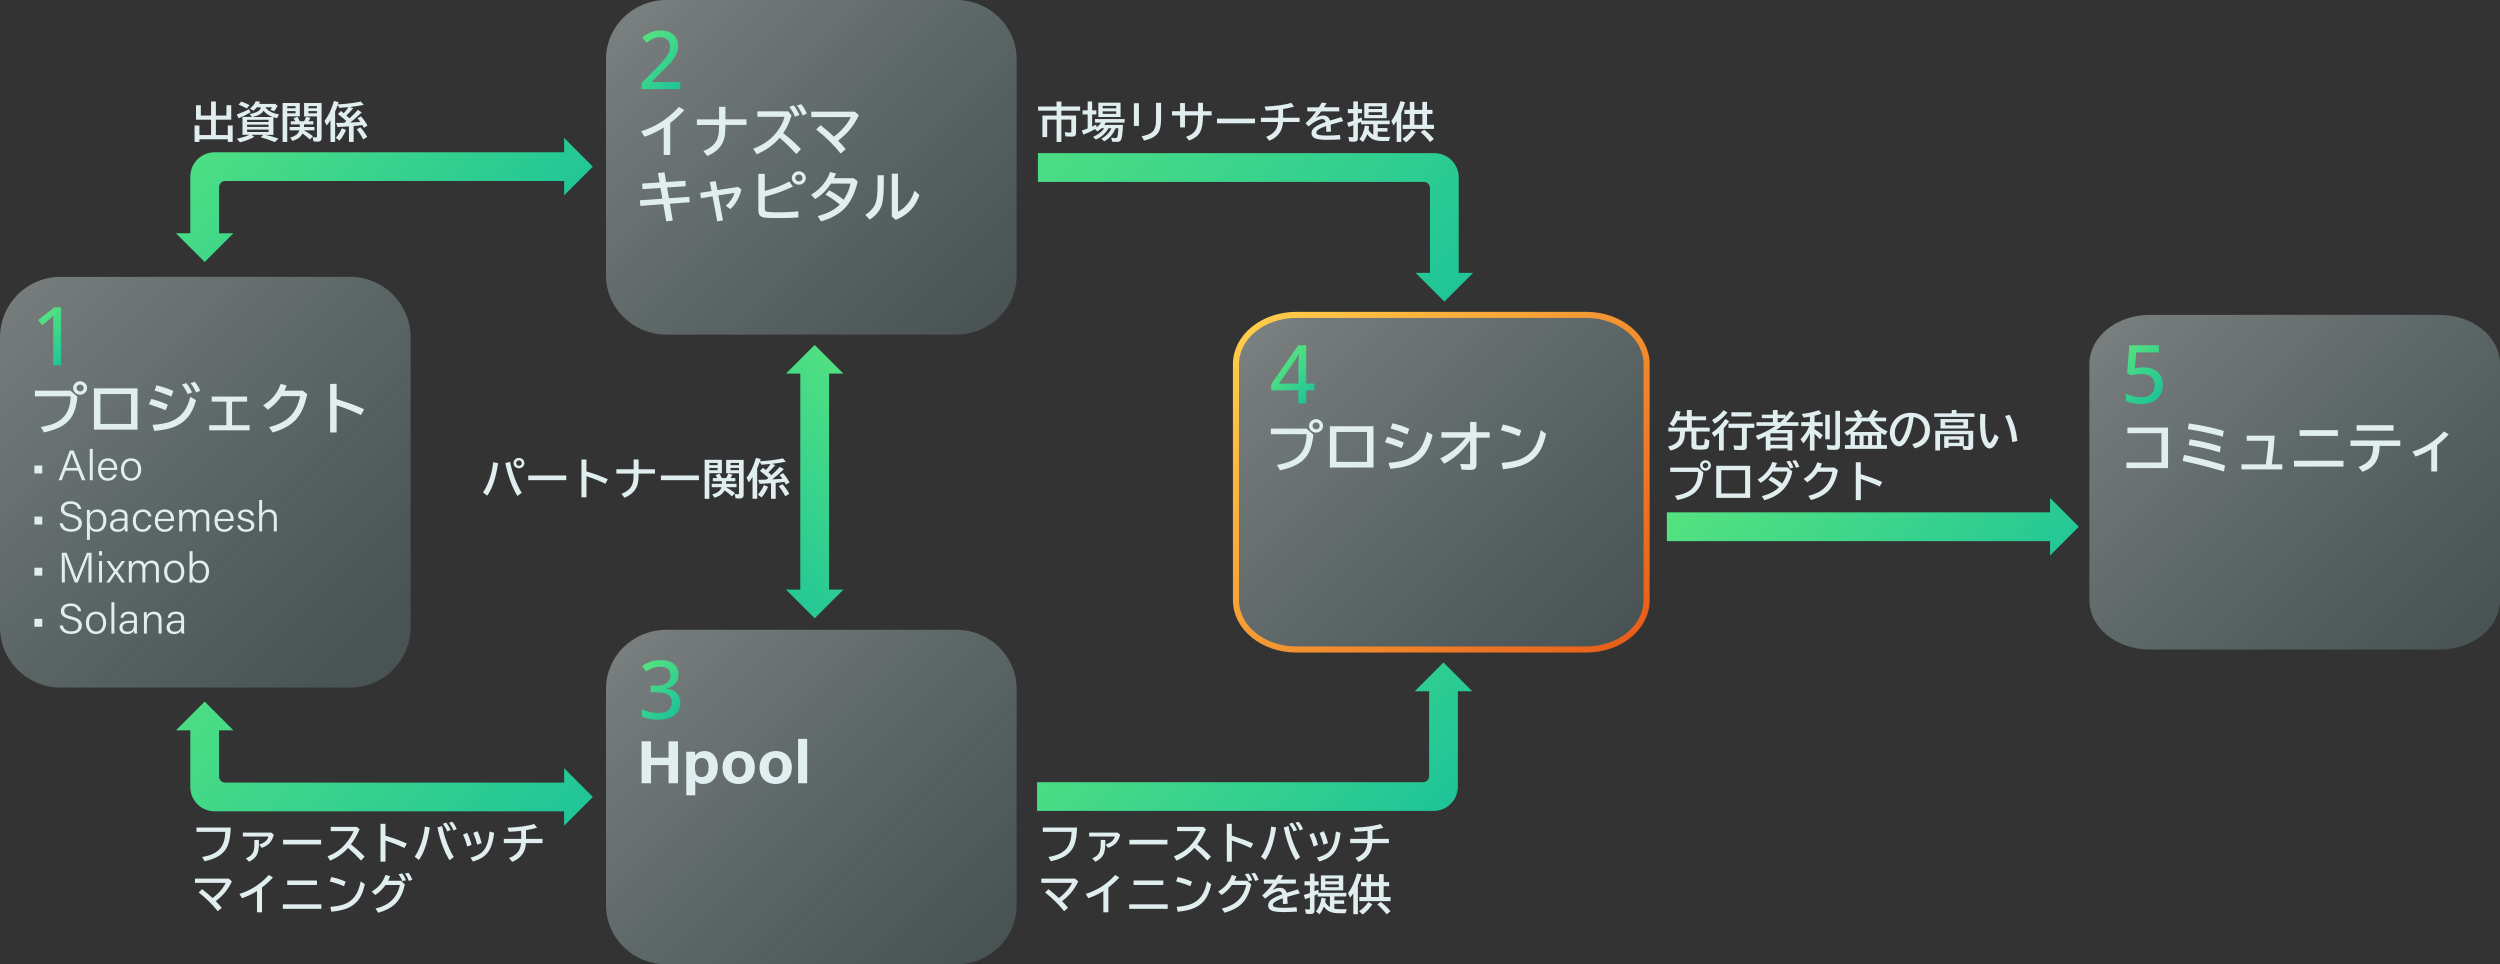 <?xml version="1.0" encoding="UTF-8"?><svg xmlns="http://www.w3.org/2000/svg" xmlns:xlink="http://www.w3.org/1999/xlink" viewBox="0 0 821.86 317.04"><rect x="0" y="0" width="821.86" height="317.04" fill="#333333" stroke="none"/><defs><style>.cls-1{fill:url(#linear-gradient-4);}.cls-1,.cls-2,.cls-3,.cls-4,.cls-5,.cls-6,.cls-7,.cls-8,.cls-9,.cls-10,.cls-11,.cls-12{fill-rule:evenodd;}.cls-13{fill:url(#green-grad);}.cls-2{fill:url(#linear-gradient-2);}.cls-3{fill:url(#linear-gradient);}.cls-4{fill:url(#linear-gradient-5);}.cls-5{fill:url(#glass-grad-5);}.cls-6{fill:url(#glass-grad-3);}.cls-14{fill:url(#green-grad-3);}.cls-7{fill:url(#green-grad-5);}.cls-8{fill:url(#glass-grad-4);}.cls-9{fill:url(#glass-grad);}.cls-15{fill:url(#green-grad-4);}.cls-16{fill:#e1eeef;}.cls-17{fill:url(#green-grad-2);}.cls-10{fill:url(#green-grad-6);}.cls-11{fill:url(#glass-grad-2);stroke:url(#gold-grad);stroke-miterlimit:10;stroke-width:2px;}.cls-12{fill:url(#linear-gradient-3);}</style><linearGradient id="glass-grad" x1="698.32" y1="102.48" x2="810.4" y2="214.56" gradientUnits="userSpaceOnUse"><stop offset="0" stop-color="#e1eeef" stop-opacity=".4"/><stop offset="1" stop-color="#a1d0d0" stop-opacity=".2"/></linearGradient><linearGradient id="green-grad" x1="697.58" y1="115.95" x2="710.93" y2="129.31" gradientUnits="userSpaceOnUse"><stop offset="0" stop-color="#54e280"/><stop offset="1" stop-color="#1ec498"/></linearGradient><linearGradient id="glass-grad-2" x1="-260.38" y1="2504.08" x2="-252.3" y2="2496" gradientTransform="translate(4029.71 34838.2) scale(13.87 -13.87)" xlink:href="#glass-grad"/><linearGradient id="gold-grad" x1="417.07" y1="101.77" x2="530.57" y2="215.27" gradientUnits="userSpaceOnUse"><stop offset="0" stop-color="#ffcc4a"/><stop offset="1" stop-color="#e85f1a"/></linearGradient><linearGradient id="green-grad-2" x1="421.53" y1="118.78" x2="432.39" y2="129.65" xlink:href="#green-grad"/><linearGradient id="glass-grad-3" x1="211.22" y1="206.53" x2="322.22" y2="317.54" xlink:href="#glass-grad"/><linearGradient id="green-grad-3" x1="209.72" y1="220.37" x2="223.13" y2="233.78" xlink:href="#green-grad"/><linearGradient id="glass-grad-4" x1="-273.59" y1="2502.07" x2="-265.24" y2="2493.71" gradientTransform="translate(3844.9 33230.29) scale(13.28 -13.28)" xlink:href="#glass-grad"/><linearGradient id="green-grad-4" x1="209.66" y1="13.82" x2="224.38" y2="28.55" xlink:href="#green-grad"/><linearGradient id="glass-grad-5" x1="-290.07" y1="2504.41" x2="-281.18" y2="2495.52" gradientTransform="translate(4028.2 34825.09) scale(13.87 -13.87)" xlink:href="#glass-grad"/><linearGradient id="green-grad-5" x1="12.99" y1="104.73" x2="24.2" y2="115.94" xlink:href="#green-grad"/><linearGradient id="linear-gradient" x1="-251.7" y1="2439.98" x2="-243.74" y2="2432.01" gradientTransform="translate(3158.53 27258.62) scale(11.09 -11.09)" gradientUnits="userSpaceOnUse"><stop offset="0" stop-color="#54e280"/><stop offset="1" stop-color="#1ec498"/></linearGradient><linearGradient id="linear-gradient-2" x1="-252.92" y1="2989.52" x2="-242.77" y2="2999.68" gradientTransform="translate(3158.53 -33149.58) scale(11.09)" xlink:href="#linear-gradient"/><linearGradient id="linear-gradient-3" x1="66.58" y1="2799" x2="73.56" y2="2792.03" gradientTransform="translate(-22378.63 -409.31) rotate(90) scale(8.1 -8.1)" xlink:href="#linear-gradient"/><linearGradient id="green-grad-6" x1="-347.23" y1="2440.23" x2="-356.39" y2="2431.08" gradientTransform="translate(-3784.67 27258.61) rotate(-180) scale(11.09)" xlink:href="#green-grad"/><linearGradient id="linear-gradient-4" x1="-348.08" y1="2990.75" x2="-355.71" y2="2998.37" gradientTransform="translate(-3784.67 -33149.58) rotate(-180) scale(11.09 -11.09)" xlink:href="#linear-gradient"/><linearGradient id="linear-gradient-5" x1="-224.49" y1="2416.74" x2="-216.73" y2="2408.98" gradientTransform="translate(2828.13 24384.04) scale(10.03 -10.03)" xlink:href="#linear-gradient"/></defs><g id="boxes"><g id="_5"><path id="box" class="cls-9" d="m706.71,103.52h95.31c10.96,0,19.84,7.24,19.84,16.17v77.66c0,8.93-8.88,16.17-19.84,16.17h-95.31c-10.96,0-19.84-7.24-19.84-16.17v-77.66c0-8.93,8.88-16.17,19.84-16.17Z"/><g><path class="cls-16" d="m699.37,140.57h13.36v13.31h-13.68v-1.84h11.51v-9.63h-11.19v-1.84Z"/><path class="cls-16" d="m731.12,155c-4.93-1.45-9.45-2.6-13.57-3.45l.41-2c5.15,1.07,9.65,2.22,13.5,3.46l-.34,2Zm-.37-11.45c-3.77-1.03-7.6-1.86-11.5-2.48l.32-1.87c4.07.59,7.89,1.4,11.46,2.43l-.28,1.92Zm-.99,5.17c-3.14-.98-6.55-1.78-10.24-2.39l.34-1.92c3.75.6,7.15,1.4,10.2,2.39l-.3,1.92Z"/><path class="cls-16" d="m738.61,143.22h9.18c-.15,2.6-.43,5.53-.87,8.81l-.08.62h3.45v1.67h-13.42v-1.67h8c.47-3.16.75-5.74.84-7.75h-7.11v-1.67Z"/><path class="cls-16" d="m754.14,151.47h16.26v1.91h-16.26v-1.91Zm1.85-10.06h12.56v1.89h-12.56v-1.89Z"/><path class="cls-16" d="m772.72,144.79h16.35v1.8h-6.76c-.07,1.54-.26,2.77-.57,3.7-.46,1.41-1.24,2.53-2.34,3.37-.67.5-1.58.99-2.75,1.45l-1.3-1.57c2-.77,3.33-1.77,4-3,.49-.87.76-2.19.82-3.95h-7.46v-1.8Zm2-5.01h12.15v1.8h-12.15v-1.8Z"/><path class="cls-16" d="m799.26,154.98v-7.32c-1.4.88-3.12,1.69-5.16,2.44l-1.01-1.63c2.31-.75,4.28-1.68,5.91-2.8,1.68-1.14,3.15-2.42,4.41-3.84l1.59.96c-1.26,1.39-2.53,2.56-3.81,3.51v8.69h-1.93Z"/></g><path id="num-5" class="cls-13" d="m704.73,120.78c1.26,0,2.36.22,3.3.66s1.67,1.08,2.19,1.92c.53.84.8,1.86.8,3.06,0,1.32-.28,2.46-.84,3.42-.56.95-1.39,1.68-2.47,2.2-1.07.51-2.37.77-3.89.77-.99,0-1.92-.09-2.78-.27-.85-.18-1.58-.44-2.19-.78v-2.41c.65.38,1.42.68,2.33.91.91.23,1.78.34,2.62.34.92,0,1.71-.14,2.39-.42.69-.29,1.22-.73,1.59-1.31.38-.58.56-1.32.56-2.22,0-1.18-.37-2.08-1.11-2.72-.74-.65-1.9-.97-3.48-.97-.52,0-1.09.05-1.72.14-.61.08-1.12.18-1.52.28l-1.22-.75.72-9.12h9.69v2.33h-7.42l-.44,5.25c.32-.07.72-.14,1.19-.2.48-.07,1.05-.11,1.7-.11Z"/></g><g id="_4"><path id="box-2" class="cls-11" d="m426.16,103.52h95.31c10.96,0,19.84,7.24,19.84,16.17v77.66c0,8.93-8.88,16.17-19.84,16.17h-95.31c-10.96,0-19.84-7.24-19.84-16.17v-77.66c0-8.93,8.88-16.17,19.84-16.17Z"/><g><path class="cls-16" d="m417.78,140.9h11.72l2.26,1.98c-.24,2.57-.77,4.6-1.58,6.07-.95,1.73-2.42,3.08-4.41,4.05-1.24.6-2.9,1.14-4.96,1.62l-1.05-1.78c2.03-.36,3.64-.82,4.83-1.39,1.93-.92,3.3-2.32,4.11-4.2.5-1.17.78-2.67.86-4.51h-11.77v-1.84Zm14.88-3.11c.41,0,.8.11,1.17.33.37.21.65.49.85.86.18.33.27.67.27,1.03,0,.57-.21,1.08-.64,1.52-.45.46-1.01.69-1.67.69-.33,0-.64-.07-.95-.21-.38-.17-.68-.42-.92-.74-.28-.39-.42-.81-.42-1.27,0-.36.09-.7.28-1.04.19-.33.44-.6.76-.81.38-.24.81-.36,1.27-.36Zm0,1.08c-.23,0-.44.06-.64.18-.36.22-.54.54-.54.96,0,.3.11.56.32.77.23.23.52.35.86.35.19,0,.37-.04.54-.12.43-.21.64-.54.64-1,0-.32-.12-.59-.36-.82-.22-.22-.49-.33-.82-.33Z"/><path class="cls-16" d="m437.2,140.13h14.32v13.57h-14.32v-13.57Zm2.13,1.87v9.83h10.07v-9.83h-10.07Z"/><path class="cls-16" d="m460.78,147.31c-1.5-.63-3.33-1.28-5.49-1.94l.78-1.76c1.86.47,3.67,1.1,5.42,1.89l-.71,1.81Zm-4.32,4.84c2.49-.2,4.44-.56,5.85-1.09,2.09-.77,3.73-2.14,4.92-4.11.8-1.32,1.43-2.99,1.89-5l1.84,1.03c-.59,2.53-1.41,4.54-2.47,6.04-1.24,1.75-2.97,3.05-5.19,3.88-1.56.58-3.65.99-6.25,1.22l-.58-1.97Zm6.19-9.34c-1.79-.77-3.63-1.42-5.49-1.94l.59-1.74c2.1.5,3.95,1.12,5.54,1.85l-.64,1.84Z"/><path class="cls-16" d="m483.29,138.71h2.09v3.38h4.33v1.8h-4.33v8.69c0,.64-.12,1.11-.36,1.4-.27.34-.83.51-1.68.51-.96,0-1.9-.03-2.82-.09l-.49-1.91c.96.08,1.86.12,2.71.12.29,0,.45-.06.5-.18.03-.07.05-.18.05-.32v-7.33c-1.19,1.67-2.49,3.15-3.9,4.45-1.28,1.17-2.82,2.24-4.62,3.21l-1.31-1.71c3.36-1.65,6.16-3.93,8.4-6.84h-8v-1.8h9.43v-3.38Z"/><path class="cls-16" d="m499.43,143.43c-1.92-.83-3.92-1.49-6-1.99l.64-1.89c2.4.53,4.42,1.18,6.05,1.97l-.69,1.91Zm-5.77,8.75c3.01-.25,5.32-.76,6.92-1.56,1.89-.94,3.33-2.38,4.34-4.32.66-1.25,1.19-2.89,1.6-4.92l1.75,1.24c-.49,2.17-1.09,3.89-1.79,5.17-1.27,2.33-3.2,4.01-5.8,5.05-1.64.66-3.84,1.12-6.59,1.41l-.43-2.07Z"/></g><path id="num-4" class="cls-17" d="m432.12,128.33h-2.7v4.3h-2.58v-4.3h-8.92v-2.06l8.88-12.75h2.62v12.56h2.7v2.25Zm-5.28-2.25v-5.47c0-.44,0-.85.02-1.23.01-.4.02-.77.03-1.12.02-.36.04-.7.06-1,.02-.31.04-.59.05-.84h-.11c-.17.34-.35.7-.56,1.08-.2.38-.41.72-.64,1.05l-5.27,7.55h6.42Z"/></g><g id="_3"><path id="box-3" class="cls-6" d="m219.06,207.04h95.31c10.96,0,19.84,8.69,19.84,19.4v71.19c0,10.72-8.88,19.4-19.84,19.4h-95.31c-10.96,0-19.84-8.69-19.84-19.4v-71.19c0-10.72,8.88-19.4,19.84-19.4Z"/><g><path class="cls-16" d="m210.92,243.7h3.1v5.38h5.76v-5.38h3.1v13.79h-3.1v-5.97h-5.76v5.97h-3.1v-13.79Z"/><path class="cls-16" d="m228.57,256.57v4.88h-2.96v-11.82c0-.84,0-1.67-.02-2.5h2.88c.04.27.1.91.1,1.29.46-.76,1.42-1.53,3.12-1.53,2.41,0,4.28,1.95,4.28,5.16,0,3.65-2.09,5.68-4.69,5.68-1.52,0-2.31-.55-2.72-1.16Zm4.39-4.41c0-1.9-.8-2.97-2.21-2.97-1.69,0-2.29,1.04-2.29,3.13,0,1.98.55,3.13,2.16,3.13s2.34-1.18,2.34-3.29Z"/><path class="cls-16" d="m248.15,252.29c0,3.13-1.95,5.44-5.35,5.44s-5.28-2.29-5.28-5.38,2.01-5.45,5.42-5.45c3.16,0,5.21,2.15,5.21,5.4Zm-7.61.02c0,1.99.89,3.17,2.32,3.17s2.27-1.18,2.27-3.16c0-2.17-.83-3.19-2.31-3.19-1.38,0-2.28.98-2.28,3.17Z"/><path class="cls-16" d="m260.32,252.29c0,3.13-1.95,5.44-5.35,5.44s-5.28-2.29-5.28-5.38,2.01-5.45,5.42-5.45c3.16,0,5.21,2.15,5.21,5.4Zm-7.61.02c0,1.99.89,3.17,2.32,3.17s2.27-1.18,2.27-3.16c0-2.17-.83-3.19-2.31-3.19-1.38,0-2.28.98-2.28,3.17Z"/><path class="cls-16" d="m262.37,257.49v-14.6h2.98v14.6h-2.98Z"/></g><path id="num-3" class="cls-14" d="m223.08,221.69c0,.85-.17,1.6-.52,2.23-.33.62-.8,1.14-1.41,1.55-.59.4-1.28.68-2.06.84v.08c1.51.2,2.65.68,3.41,1.45.77.77,1.16,1.79,1.16,3.06,0,1.09-.26,2.07-.78,2.94-.52.85-1.32,1.53-2.41,2.02-1.07.49-2.46.73-4.16.73-1.01,0-1.95-.08-2.83-.25-.86-.17-1.69-.43-2.47-.8v-2.38c.79.4,1.65.7,2.56.92.93.22,1.81.33,2.66.33,1.66,0,2.84-.32,3.56-.95.73-.65,1.09-1.53,1.09-2.66,0-.75-.2-1.36-.59-1.83-.39-.48-.96-.83-1.73-1.05-.76-.23-1.71-.34-2.86-.34h-1.78v-2.16h1.81c1.06,0,1.94-.14,2.62-.42.7-.28,1.21-.68,1.55-1.19.34-.52.52-1.12.52-1.8,0-.9-.3-1.59-.89-2.08-.58-.49-1.41-.73-2.47-.73-.67,0-1.27.07-1.81.22-.54.14-1.05.32-1.52.56-.46.23-.91.49-1.34.78l-1.28-1.8c.7-.54,1.55-1,2.55-1.38,1.01-.39,2.16-.58,3.45-.58,1.95,0,3.43.43,4.44,1.3,1.02.85,1.53,1.97,1.53,3.36Z"/></g><g id="_2"><path id="box-4" class="cls-8" d="m219.06,0h95.31c10.96,0,19.84,8.69,19.84,19.4v71.19c0,10.72-8.88,19.4-19.84,19.4h-95.31c-10.96,0-19.84-8.69-19.84-19.4V19.4c0-10.72,8.88-19.4,19.84-19.4Z"/><g><path class="cls-16" d="m218.2,50.95v-9.02c-1.85,1.2-3.96,2.2-6.33,3.02l-1.1-1.78c2.69-.87,5.06-2,7.09-3.38,2-1.35,3.77-2.9,5.33-4.65l1.76,1.06c-1.38,1.53-2.92,2.93-4.62,4.21v10.53h-2.13Z"/><path class="cls-16" d="m236.39,35.12h2.09v4.12h6.92v1.84h-6.92c0,1.78-.1,3.12-.29,4.01-.59,2.79-2.48,4.85-5.67,6.2l-1.29-1.63c2.12-.84,3.56-2,4.33-3.45.4-.78.65-1.7.75-2.77.05-.54.08-1.33.08-2.35h-7.29v-1.84h7.29v-4.12Z"/><path class="cls-16" d="m248.99,36.59h10.09l1.12,1.32c-.54,2.02-1.45,3.98-2.73,5.88,1.98,1.49,3.93,3.23,5.83,5.2l-1.5,1.66c-1.67-1.83-3.5-3.62-5.49-5.35-2.06,2.38-4.58,4.18-7.56,5.41l-1.11-1.82c2.16-.83,3.93-1.83,5.31-3,1.62-1.37,2.91-2.95,3.89-4.75.49-.91.85-1.82,1.08-2.74h-8.93v-1.8Zm12.36,1.77c-.38-.97-1-2.05-1.85-3.24l1.44-.5c.7.93,1.33,1.99,1.89,3.18l-1.48.56Zm2.51-.4c-.48-1.19-1.1-2.28-1.85-3.28l1.38-.43c.73.86,1.35,1.89,1.85,3.09l-1.38.62Z"/><path class="cls-16" d="m266.73,36.7h14.26l1.36,1.19c-.94,1.96-2.06,3.67-3.36,5.15-1,1.14-2.16,2.2-3.48,3.19,1.03,1.07,1.87,2.01,2.52,2.82l-1.68,1.42c-2.13-2.72-4.81-5.36-8.04-7.92l1.44-1.39c1.35,1.04,2.82,2.29,4.41,3.74,1.65-1.22,3.04-2.61,4.19-4.15.55-.74,1-1.5,1.36-2.26h-12.99v-1.8Z"/><path class="cls-16" d="m218.45,56.65l.54,3.19,6.31-.42.14,1.8-6.13.41.6,3.53,6.67-.47.15,1.79-6.52.49.96,5.54-2.15.25-.95-5.63-7.56.56-.15-1.85,7.38-.53-.6-3.54-5.92.4-.13-1.82,5.74-.38-.53-3.09,2.15-.24Z"/><path class="cls-16" d="m235.27,59.51l.57,2.99,6.73-1.05,1.16.83c-.69,2.76-1.91,4.92-3.65,6.48l-1.49-1.15c.78-.61,1.44-1.34,1.97-2.2.43-.67.72-1.34.88-2.01l-5.29.84,1.51,8.21-1.87.33-1.55-8.24-3.81.62-.26-1.78,3.74-.58-.57-2.96,1.93-.31Z"/><path class="cls-16" d="m249.29,57.15h2.13v5.62c3.13-.83,5.82-1.86,8.06-3.11l1.2,1.67c-2.87,1.38-5.96,2.49-9.25,3.31v4.07c0,.51.23.81.69.91.56.12,1.82.18,3.79.18s4.22-.1,6.55-.31v1.99c-2.12.15-4.33.22-6.62.22s-3.95-.06-4.65-.18c-.83-.15-1.38-.51-1.64-1.08-.16-.35-.24-.8-.24-1.34v-11.95Zm13.33-.86c.41,0,.8.11,1.17.33.36.21.65.49.85.86.18.33.27.67.27,1.03,0,.57-.21,1.08-.64,1.52-.45.46-1.01.69-1.67.69-.33,0-.65-.07-.95-.2-.38-.17-.68-.42-.92-.75-.28-.39-.42-.81-.42-1.27,0-.36.09-.7.28-1.04.19-.33.44-.6.76-.81.38-.24.81-.36,1.27-.36Zm0,1.08c-.23,0-.44.06-.64.18-.36.22-.54.54-.54.96,0,.3.11.56.32.77.23.23.52.35.86.35.19,0,.37-.04.54-.12.43-.21.64-.54.64-1,0-.32-.12-.59-.36-.82-.22-.22-.49-.33-.82-.33Z"/><path class="cls-16" d="m280.65,58.59l1.31,1.03c-.85,3.75-2.23,6.65-4.14,8.71-1.06,1.14-2.43,2.13-4.11,2.99-1.19.6-2.47,1.08-3.84,1.44l-1.06-1.73c3.13-.79,5.55-2.04,7.28-3.76-1.42-1.23-2.99-2.32-4.71-3.27l1.2-1.42c1.67.84,3.26,1.87,4.77,3.09,1.19-1.83,1.93-3.6,2.24-5.31h-6.42c-1.47,2.21-3.21,3.9-5.2,5.07l-1.34-1.4c1.93-1.12,3.51-2.6,4.75-4.44.64-.94,1.13-1.95,1.49-3.03l1.98.47c-.2.53-.43,1.05-.68,1.56h6.49Z"/><path class="cls-16" d="m288.49,57.6h2.05v3.2c0,3.06-.24,5.3-.71,6.71-.63,1.87-1.94,3.43-3.94,4.68l-1.4-1.56c1.39-.94,2.36-1.91,2.93-2.92.47-.85.79-1.99.94-3.42.08-.81.13-1.96.13-3.45v-3.23Zm4.67-.51h2.05v12.49c1.21-.6,2.27-1.46,3.19-2.58,1-1.22,1.74-2.66,2.24-4.33l1.61,1.49c-.61,1.74-1.44,3.23-2.5,4.46-1.33,1.55-3.08,2.77-5.24,3.67l-1.34-1.12v-14.08Z"/></g><path id="num-2" class="cls-15" d="m223.63,29.3h-12.67v-2.06l5.02-5.08c.95-.97,1.73-1.81,2.36-2.53.64-.73,1.11-1.43,1.44-2.11.32-.69.48-1.43.48-2.23,0-.99-.29-1.74-.88-2.27-.58-.52-1.35-.78-2.31-.78-.88,0-1.66.16-2.36.48-.7.31-1.42.76-2.16,1.34l-1.41-1.73c.51-.44,1.06-.83,1.66-1.17.6-.35,1.26-.64,1.97-.84.71-.21,1.5-.31,2.38-.31,1.19,0,2.21.21,3.08.62.86.42,1.53,1.01,2,1.77.47.76.7,1.66.7,2.69s-.2,1.95-.61,2.81c-.41.86-.98,1.72-1.72,2.58-.74.84-1.61,1.74-2.61,2.7l-3.72,3.67v.12h9.36v2.33Z"/></g><g id="_1"><path id="box-5" class="cls-5" d="m19.84,91.02h95.31c10.96,0,19.84,8.9,19.84,19.87v95.26c0,10.97-8.88,19.87-19.84,19.87H19.84C8.88,226.02,0,217.12,0,206.15v-95.26c0-10.97,8.88-19.87,19.84-19.87Z"/><g><path class="cls-16" d="m11.46,128.44h11.72l2.26,1.98c-.24,2.57-.77,4.6-1.58,6.07-.95,1.73-2.42,3.08-4.41,4.05-1.24.6-2.9,1.14-4.96,1.62l-1.05-1.78c2.03-.36,3.64-.82,4.83-1.39,1.93-.92,3.3-2.32,4.11-4.2.5-1.17.78-2.67.86-4.51h-11.77v-1.84Zm14.88-3.11c.41,0,.8.11,1.17.33.37.21.65.49.85.86.18.33.27.67.27,1.03,0,.57-.21,1.08-.64,1.52-.45.46-1.01.69-1.67.69-.33,0-.64-.07-.95-.21-.38-.17-.68-.42-.92-.74-.28-.39-.42-.81-.42-1.27,0-.36.09-.7.28-1.04.19-.33.44-.6.76-.81.38-.24.81-.36,1.27-.36Zm0,1.08c-.23,0-.44.06-.64.18-.36.22-.54.54-.54.96,0,.3.11.56.32.77.23.23.52.35.86.35.19,0,.37-.04.54-.12.43-.21.64-.54.64-1,0-.32-.12-.59-.36-.82-.22-.22-.49-.33-.82-.33Z"/><path class="cls-16" d="m30.88,127.67h14.32v13.57h-14.32v-13.57Zm2.13,1.87v9.83h10.07v-9.83h-10.07Z"/><path class="cls-16" d="m54.46,134.85c-1.5-.63-3.33-1.28-5.49-1.94l.78-1.76c1.86.47,3.67,1.1,5.42,1.89l-.71,1.81Zm-4.32,4.84c2.35-.18,4.22-.51,5.6-.98,3.55-1.21,5.82-3.96,6.81-8.25l1.87,1.08c-.81,3.29-2.32,5.73-4.53,7.34-1.45,1.05-3.24,1.8-5.38,2.25-1.03.22-2.29.39-3.79.53l-.58-1.97Zm6.19-9.34c-1.79-.77-3.63-1.42-5.49-1.94l.59-1.74c2.1.5,3.95,1.12,5.54,1.85l-.64,1.84Zm5.37-.83c-.39-.93-1.01-1.96-1.87-3.09l1.44-.5c.77,1.01,1.39,2.03,1.86,3.06l-1.43.54Zm2.77-.48c-.51-1.15-1.12-2.2-1.83-3.13l1.35-.42c.72.81,1.34,1.8,1.84,2.97l-1.36.58Z"/><path class="cls-16" d="m69.6,130.37h11.63v1.67h-4.94v7.75h5.76v1.67h-13.27v-1.67h5.64v-7.75h-4.82v-1.67Z"/><path class="cls-16" d="m99.54,128.43l1.42,1.13c-.69,3.7-1.95,6.53-3.79,8.49-1.67,1.78-4.19,3.16-7.56,4.13l-1.14-1.78c3.08-.75,5.43-1.96,7.04-3.64,1.56-1.62,2.61-3.79,3.14-6.53h-6.15c-1.28,1.86-2.78,3.35-4.5,4.46l-1.5-1.46c1.4-.87,2.54-1.81,3.42-2.83,1-1.16,1.78-2.56,2.34-4.19l1.98.52c-.22.62-.46,1.18-.71,1.7h6Z"/><path class="cls-16" d="m108.53,126.19h2.13v5.04c3.63,1.08,6.64,2.18,9.02,3.3l-1.02,1.9c-2.29-1.12-4.96-2.18-8-3.19v8.93h-2.13v-15.99Z"/><path class="cls-16" d="m13.9,153.03v2.61h-2.59v-2.61h2.59Z"/><path class="cls-16" d="m21.52,154.7l-1.2,3.18h-1.04l3.68-9.78h1.26l3.83,9.78h-1.12l-1.23-3.18h-4.18Zm3.88-.88c-1.06-2.75-1.62-4.14-1.83-4.83h-.01c-.25.78-.87,2.48-1.73,4.83h3.57Z"/><path class="cls-16" d="m29.52,157.88v-10.31h.97v10.31h-.97Z"/><path class="cls-16" d="m33.22,154.51c.01,1.64.87,2.72,2.2,2.72s1.7-.67,1.95-1.22h.99c-.3.92-1.08,2.04-2.97,2.04-2.26,0-3.16-1.83-3.16-3.63,0-2.05,1.06-3.76,3.24-3.76,2.3,0,3.05,1.85,3.05,3.26,0,.21,0,.39-.02.58h-5.28Zm4.3-.73c-.01-1.29-.72-2.31-2.07-2.31s-2.04.95-2.19,2.31h4.26Z"/><path class="cls-16" d="m46.41,154.34c0,1.99-1.16,3.71-3.37,3.71-2.03,0-3.28-1.56-3.28-3.69s1.2-3.7,3.35-3.7c1.99,0,3.29,1.47,3.29,3.68Zm-5.63.01c0,1.62.87,2.87,2.32,2.87s2.3-1.17,2.3-2.87-.82-2.87-2.33-2.87-2.29,1.21-2.29,2.87Z"/><path class="cls-16" d="m13.9,169.83v2.61h-2.59v-2.61h2.59Z"/><path class="cls-16" d="m20.65,172.01c.29,1.24,1.16,1.95,2.74,1.95,1.73,0,2.41-.81,2.41-1.81,0-1.05-.5-1.67-2.65-2.18-2.26-.54-3.14-1.26-3.14-2.65s1.04-2.55,3.25-2.55,3.28,1.33,3.42,2.56h-1.06c-.21-.97-.85-1.7-2.4-1.7-1.36,0-2.11.6-2.11,1.62s.62,1.4,2.45,1.83c2.87.68,3.34,1.78,3.34,2.99,0,1.5-1.14,2.74-3.55,2.74-2.54,0-3.55-1.39-3.75-2.79h1.06Z"/><path class="cls-16" d="m29.55,173.72v3.76h-.97v-8.12c0-.58,0-1.19-.01-1.73h.95c.03.25.04.68.04,1.2.43-.78,1.2-1.36,2.49-1.36,1.71,0,2.92,1.38,2.92,3.51,0,2.53-1.41,3.87-3.18,3.87-1.24,0-1.89-.52-2.24-1.13Zm4.4-2.71c0-1.57-.77-2.7-2.13-2.7-1.65,0-2.33,1-2.33,2.83s.53,2.88,2.23,2.88c1.44,0,2.23-1.16,2.23-3.01Z"/><path class="cls-16" d="m41.92,173.25c0,.63.06,1.21.1,1.43h-.93c-.06-.16-.1-.49-.13-1.01-.25.5-.87,1.18-2.34,1.18-1.71,0-2.44-1.07-2.44-2.13,0-1.56,1.26-2.27,3.45-2.27h1.33v-.67c0-.67-.21-1.53-1.75-1.53-1.36,0-1.57.67-1.72,1.24h-.96c.09-.87.65-2.03,2.71-2.03,1.72,0,2.68.69,2.68,2.26v3.52Zm-.95-2.09h-1.32c-1.55,0-2.45.4-2.45,1.51,0,.82.6,1.39,1.57,1.39,1.94,0,2.21-1.25,2.21-2.66v-.24Z"/><path class="cls-16" d="m49.78,172.57c-.33,1.23-1.18,2.28-2.92,2.28-1.91,0-3.19-1.35-3.19-3.66,0-1.96,1.12-3.72,3.28-3.72,1.97,0,2.72,1.35,2.83,2.3h-.98c-.2-.77-.72-1.48-1.88-1.48-1.43,0-2.25,1.18-2.25,2.87s.77,2.87,2.19,2.87c1,0,1.59-.5,1.94-1.46h.98Z"/><path class="cls-16" d="m51.9,171.31c.01,1.64.87,2.72,2.2,2.72s1.7-.67,1.95-1.22h.99c-.3.92-1.08,2.04-2.97,2.04-2.26,0-3.16-1.83-3.16-3.63,0-2.05,1.06-3.76,3.24-3.76,2.3,0,3.05,1.85,3.05,3.26,0,.21,0,.39-.02.58h-5.28Zm4.3-.73c-.01-1.29-.72-2.31-2.07-2.31s-2.04.95-2.19,2.31h4.26Z"/><path class="cls-16" d="m58.91,169.45c0-.61,0-1.26-.01-1.82h.95c.02.23.05.79.04,1.18.32-.67.98-1.34,2.17-1.34,1.03,0,1.79.5,2.08,1.33.38-.7,1.09-1.33,2.36-1.33,1.15,0,2.3.65,2.3,2.58v4.64h-.96v-4.52c0-.89-.33-1.84-1.59-1.84s-1.9.99-1.9,2.31v4.05h-.96v-4.5c0-.97-.3-1.86-1.55-1.86s-1.94,1.08-1.94,2.47v3.89h-.97v-5.23Z"/><path class="cls-16" d="m71.51,171.31c.01,1.64.87,2.72,2.2,2.72s1.7-.67,1.95-1.22h.99c-.3.92-1.08,2.04-2.97,2.04-2.26,0-3.16-1.83-3.16-3.63,0-2.05,1.06-3.76,3.24-3.76,2.3,0,3.05,1.85,3.05,3.26,0,.21,0,.39-.02.58h-5.28Zm4.3-.73c-.01-1.29-.72-2.31-2.07-2.31s-2.04.95-2.19,2.31h4.26Z"/><path class="cls-16" d="m78.95,172.7c.23.85.87,1.36,1.95,1.36,1.2,0,1.68-.52,1.68-1.24s-.34-1.09-1.87-1.45c-1.98-.46-2.43-1.04-2.43-1.98s.76-1.92,2.52-1.92,2.54,1.01,2.65,2h-.96c-.12-.53-.55-1.22-1.73-1.22s-1.5.55-1.5,1.06c0,.59.33.89,1.73,1.21,2.13.49,2.62,1.17,2.62,2.22,0,1.26-1.05,2.1-2.72,2.1-1.77,0-2.71-.88-2.9-2.15h.98Z"/><path class="cls-16" d="m86.17,164.38v4.38c.39-.68,1.09-1.29,2.35-1.29,1.1,0,2.47.56,2.47,2.73v4.49h-.97v-4.32c0-1.31-.6-2.04-1.74-2.04-1.39,0-2.11.85-2.11,2.46v3.9h-.97v-10.31h.97Z"/><path class="cls-16" d="m13.9,186.63v2.61h-2.59v-2.61h2.59Z"/><path class="cls-16" d="m29.06,187.13c0-1.87.02-3.71.06-4.71h-.05c-.42,1.44-2.29,5.97-3.52,9.06h-.97c-.93-2.44-2.87-7.51-3.33-9.07h-.04c.08,1.12.11,3.35.11,5.03v4.04h-1v-9.78h1.55c1.28,3.21,2.88,7.38,3.25,8.55h.03c.23-.82,2.1-5.43,3.42-8.55h1.52v9.78h-1.02v-4.35Z"/><path class="cls-16" d="m32.57,181.18h.97v1.44h-.97v-1.44Zm0,3.26h.97v7.05h-.97v-7.05Z"/><path class="cls-16" d="m36.11,184.43c1.13,1.66,1.62,2.39,1.9,2.8h.01c.33-.47,1.01-1.44,1.98-2.8h1.1l-2.51,3.4,2.55,3.65h-1.14c-.98-1.45-1.67-2.46-2-2.94h-.01c-.26.4-.89,1.35-1.98,2.94h-1.1l2.53-3.55-2.43-3.5h1.12Z"/><path class="cls-16" d="m42.34,186.25c0-.61,0-1.26-.01-1.82h.95c.02.23.05.79.04,1.18.32-.67.98-1.34,2.17-1.34,1.03,0,1.79.5,2.08,1.33.38-.7,1.09-1.33,2.36-1.33,1.15,0,2.3.65,2.3,2.58v4.64h-.96v-4.52c0-.89-.33-1.84-1.59-1.84s-1.9.99-1.9,2.31v4.05h-.96v-4.5c0-.97-.3-1.86-1.55-1.86s-1.94,1.08-1.94,2.47v3.89h-.97v-5.23Z"/><path class="cls-16" d="m60.6,187.94c0,1.99-1.16,3.71-3.37,3.71-2.03,0-3.28-1.56-3.28-3.69s1.2-3.7,3.35-3.7c1.99,0,3.29,1.47,3.29,3.68Zm-5.63.01c0,1.62.87,2.87,2.32,2.87s2.3-1.17,2.3-2.87-.82-2.87-2.33-2.87-2.29,1.21-2.29,2.87Z"/><path class="cls-16" d="m62.33,181.18h.97v4.36c.34-.66,1.04-1.27,2.43-1.27,1.78,0,3,1.41,3,3.54s-1.13,3.84-3.19,3.84c-1.2,0-1.86-.45-2.24-1.2,0,.41-.02.84-.04,1.03h-.95c.01-.8.01-1.59.01-2.39v-7.92Zm5.38,6.65c0-1.65-.82-2.73-2.16-2.73-1.7,0-2.3,1.11-2.3,2.88,0,1.57.53,2.84,2.23,2.84,1.39,0,2.23-1.13,2.23-2.99Z"/><path class="cls-16" d="m13.9,203.43v2.61h-2.59v-2.61h2.59Z"/><path class="cls-16" d="m20.65,205.61c.29,1.24,1.16,1.95,2.74,1.95,1.73,0,2.41-.81,2.41-1.81,0-1.05-.5-1.67-2.65-2.18-2.26-.54-3.14-1.26-3.14-2.65s1.04-2.55,3.25-2.55,3.28,1.33,3.42,2.56h-1.06c-.21-.97-.85-1.7-2.4-1.7-1.36,0-2.11.6-2.11,1.62s.62,1.4,2.45,1.83c2.87.68,3.34,1.78,3.34,2.99,0,1.5-1.14,2.74-3.55,2.74-2.54,0-3.55-1.39-3.75-2.79h1.06Z"/><path class="cls-16" d="m34.9,204.74c0,1.99-1.16,3.71-3.37,3.71-2.03,0-3.28-1.56-3.28-3.69s1.2-3.7,3.35-3.7c1.99,0,3.29,1.47,3.29,3.68Zm-5.63.01c0,1.62.87,2.87,2.32,2.87s2.3-1.17,2.3-2.87-.82-2.87-2.33-2.87-2.29,1.21-2.29,2.87Z"/><path class="cls-16" d="m36.63,208.28v-10.31h.97v10.31h-.97Z"/><path class="cls-16" d="m45.01,206.85c0,.63.06,1.21.1,1.43h-.93c-.06-.16-.1-.49-.13-1.01-.25.5-.87,1.18-2.34,1.18-1.71,0-2.44-1.07-2.44-2.13,0-1.56,1.26-2.27,3.45-2.27h1.33v-.67c0-.67-.21-1.53-1.75-1.53-1.36,0-1.57.67-1.72,1.24h-.96c.09-.87.65-2.03,2.71-2.03,1.72,0,2.68.69,2.68,2.26v3.52Zm-.95-2.09h-1.32c-1.55,0-2.45.4-2.45,1.51,0,.82.6,1.39,1.57,1.39,1.94,0,2.21-1.25,2.21-2.66v-.24Z"/><path class="cls-16" d="m47.31,203.01c0-.62,0-1.22-.01-1.78h.95c.03.22.05,1.05.04,1.26.31-.67.91-1.42,2.37-1.42,1.33,0,2.45.75,2.45,2.67v4.55h-.97v-4.42c0-1.17-.49-1.94-1.69-1.94-1.58,0-2.16,1.22-2.16,2.7v3.66h-.97v-5.27Z"/><path class="cls-16" d="m60.52,206.85c0,.63.06,1.21.1,1.43h-.93c-.06-.16-.1-.49-.13-1.01-.25.5-.87,1.18-2.34,1.18-1.71,0-2.44-1.07-2.44-2.13,0-1.56,1.26-2.27,3.45-2.27h1.33v-.67c0-.67-.21-1.53-1.75-1.53-1.36,0-1.57.67-1.72,1.24h-.96c.09-.87.65-2.03,2.71-2.03,1.72,0,2.68.69,2.68,2.26v3.52Zm-.95-2.09h-1.32c-1.55,0-2.45.4-2.45,1.51,0,.82.6,1.39,1.57,1.39,1.94,0,2.21-1.25,2.21-2.66v-.24Z"/></g><path id="num-1" class="cls-7" d="m20.09,120.05h-2.59v-14.14c.01-.39.02-.76.03-1.11.02-.35.04-.69.06-1.02-.23.23-.47.45-.72.67-.24.21-.52.45-.84.72l-2.17,1.75-1.34-1.72,5.39-4.19h2.19v19.03Z"/></g></g><g id="arrows-text"><path id="arrow" class="cls-3" d="m340.92,257.14h126.89c1.1,0,2-.9,2-2v-27.9h-4.72l9.45-9.45,9.45,9.45h-4.72v31.35c0,4.42-3.58,8-8,8h-130.34v-9.45Z"/><path id="arrow-2" class="cls-2" d="m341.2,59.8h126.89c1.1,0,2,.9,2,2v27.9h-4.72l9.45,9.45,9.45-9.45h-4.72v-31.35c0-4.42-3.58-8-8-8h-130.34v9.45Z"/><path id="arrow-3" class="cls-12" d="m267.82,113.38l9.45,9.45h-4.72v70.99h4.72l-9.45,9.45-9.45-9.45h4.72v-70.99h-4.72l9.45-9.45Z"/><path id="arrow-4" class="cls-10" d="m194.91,262l-9.45-9.45v4.72h-111.44c-1.1,0-2-.9-2-2v-15.17h4.72l-9.45-9.45-9.45,9.45h4.72v18.62c0,4.42,3.58,8,8,8h114.89v4.72l9.45-9.45Z"/><path id="arrow-5" class="cls-1" d="m194.91,54.78l-9.45,9.45v-4.72h-111.44c-1.1,0-2,.9-2,2v15.17h4.72l-9.45,9.45-9.45-9.45h4.72v-18.62c0-4.42,3.58-8,8-8h114.89v-4.72l9.45,9.45Z"/><path id="arrow-6" class="cls-4" d="m547.97,168.43h125.98v-4.72l9.45,9.45-9.45,9.45v-4.72h-125.98v-9.45Z"/><g><path class="cls-16" d="m552.01,136.87h2.55v-2.08h1.61v2.08h4.69v1.3h-4.69v2.41h5.87v1.29h-4.37v4.03c0,.25.08.4.23.45.16.05.5.08,1.01.08s.87-.04,1.04-.12c.18-.08.3-.25.35-.53.04-.21.08-.62.11-1.24v-.29s1.53.49,1.53.49c-.03,1.01-.11,1.71-.24,2.11-.12.36-.32.6-.61.73-.38.17-1.14.25-2.29.25s-1.83-.07-2.18-.21c-.38-.16-.58-.51-.58-1.07v-4.68h-2.1c-.03.96-.11,1.72-.23,2.28-.22.95-.64,1.73-1.27,2.32-.86.81-1.96,1.35-3.3,1.63l-.8-1.3c1.53-.36,2.59-.94,3.19-1.72.51-.66.77-1.73.79-3.21h-3.86v-1.29h6.11v-2.41h-3.11c-.39.78-.85,1.48-1.37,2.09l-1.21-.94c.91-1.08,1.63-2.49,2.15-4.25l1.45.27c-.14.52-.29,1.04-.47,1.54Z"/><path class="cls-16" d="m566.68,140.74v7.35h-1.57v-5.76c-.5.45-1.02.88-1.55,1.29l-.83-1.32c1.64-1.09,3.13-2.62,4.48-4.58l1.22.77c-.54.81-1.12,1.56-1.75,2.26Zm-3.85-2.67c1.49-.8,2.76-1.88,3.8-3.23l1.25.8c-1.29,1.56-2.69,2.78-4.2,3.65l-.84-1.22Zm11.43,2.59v6.05c0,.49-.14.83-.43,1.03-.24.16-.62.23-1.16.23-.88,0-1.72-.03-2.53-.08l-.28-1.47c.84.08,1.58.12,2.22.12.27,0,.43-.05.49-.15.05-.08.07-.19.07-.33v-5.39h-4.42v-1.4h8.52v1.4h-2.48Zm-5.08-5.12h6.59v1.37h-6.59v-1.37Z"/><path class="cls-16" d="m587,137.09c.54-.64,1.04-1.33,1.5-2.06l1.41.72c-.78,1.03-1.69,2.04-2.73,3.04h4.04v1.22h-5.42c-.49.4-1.11.84-1.86,1.34h5.26v6.74h-1.55v-.66h-5.62v.66h-1.55v-4.71c-.87.46-1.72.86-2.54,1.21l-.79-1.31c2.41-.85,4.59-1.94,6.54-3.27h-6.28v-1.22h5.42v-1.32h-3.65v-1.16h3.65v-1.52h1.57v1.52h2.6v.78Zm-4.86,5.37l-.06.03-.06.04v1.24h5.62v-1.31h-5.5Zm-.11,2.41v1.38h5.62v-1.38h-5.62Zm4.64-7.4h-2.26v1.32h.89c.38-.32.84-.76,1.38-1.32Z"/><path class="cls-16" d="m594.99,142.38s-.02.05-.04.09c-.53,1.2-1.23,2.31-2.11,3.32l-.94-1.4c1.32-1.28,2.27-2.71,2.87-4.31h-2.64v-1.3h2.87v-1.8c-.61.12-1.29.22-2.05.31l-.65-1.2c2.1-.25,4-.66,5.7-1.23l.84,1.16c-.66.22-1.43.44-2.31.65v2.12h2.69v1.3h-2.69v1.03c.91.5,1.81,1.16,2.7,1.99l-.89,1.29c-.49-.54-1.09-1.13-1.82-1.77v5.48h-1.53v-5.7Zm5.05-6.04h1.48v8.09h-1.48v-8.09Zm3.33-1.29h1.51v11.37c0,.49-.1.85-.31,1.07-.24.26-.7.4-1.39.4-.84,0-1.64-.04-2.41-.12l-.28-1.54c.78.13,1.6.2,2.45.2.21,0,.34-.07.38-.21.03-.08.04-.18.04-.32v-10.83Z"/><path class="cls-16" d="m608.36,146.33v-3.77c-.28.19-.68.42-1.18.69l-.89-1.16c.85-.39,1.54-.8,2.09-1.23.83-.67,1.54-1.45,2.11-2.35h-3.71v-1.22h3.83c-.33-.68-.74-1.35-1.21-2l1.46-.59c.58.68,1.05,1.41,1.43,2.19l-.96.4h2.96c.55-.75,1.08-1.63,1.6-2.65l1.57.56c-.45.75-.94,1.44-1.48,2.08h4.07v1.22h-3.79c1,1.44,2.43,2.54,4.27,3.32l-.84,1.23c-.5-.24-.92-.46-1.26-.67v3.95h1.89v1.24h-13.81v-1.24h1.87Zm.74-4.31h8.74c-1.35-.92-2.43-2.09-3.24-3.51h-2.47c-.87,1.43-1.88,2.6-3.03,3.51Zm2.23,1.2h-1.54v3.11h1.54v-3.11Zm1.31,0v3.11h1.48v-3.11h-1.48Zm2.79,0v3.11h1.57v-3.11h-1.57Z"/><path class="cls-16" d="m628.63,146.01c2.78-.67,4.17-2.21,4.17-4.6,0-1.04-.28-1.94-.84-2.69-.62-.85-1.58-1.39-2.85-1.63-.28,2.11-.66,3.85-1.14,5.2-.33.94-.74,1.83-1.24,2.67-.71,1.19-1.52,1.79-2.42,1.79-.67,0-1.27-.29-1.8-.88-.34-.37-.61-.82-.82-1.36-.27-.7-.41-1.45-.41-2.25,0-1.3.37-2.5,1.11-3.59.75-1.12,1.73-1.93,2.93-2.43.88-.37,1.84-.55,2.88-.55,1.63,0,3.02.42,4.16,1.26,1.4,1.03,2.1,2.5,2.1,4.4,0,3.18-1.67,5.19-5,6.04l-.84-1.37Zm-1.06-8.98c-.84.09-1.54.31-2.1.65-.36.22-.72.52-1.07.89-.98,1.05-1.48,2.26-1.48,3.64,0,1.01.21,1.8.62,2.37.25.35.51.53.76.53.34,0,.72-.36,1.15-1.09,1.04-1.76,1.75-4.09,2.12-6.99Z"/><path class="cls-16" d="m643.18,135.89h5.88v1.15h-13.2v-1.15h5.77v-1.11h1.55v1.11Zm2.02,10.78h-4.6v.56h-1.46v-3.8h6.47v3.19c.32.04.66.05,1.01.05.24,0,.38-.04.43-.12.04-.06.06-.16.06-.29v-3.53h-9.33v5.35h-1.57v-6.46h12.47v5.1c0,.44-.12.76-.38.96-.23.19-.61.28-1.12.28-.39,0-.95-.03-1.7-.09l-.3-1.2Zm1.8-8.91v3.12h-9.07v-3.12h9.07Zm-7.52,1.07v.99h5.95v-.99h-5.95Zm4.68,5.69h-3.56v1.05h3.56v-1.05Z"/><path class="cls-16" d="m657.05,143.71c-.88,2.48-1.86,3.72-2.95,3.72-.78,0-1.44-.52-2-1.57-.43-.81-.72-1.7-.88-2.68-.19-1.18-.29-2.71-.29-4.57,0-.81.03-1.67.09-2.6l1.67.12c-.06.92-.09,1.8-.09,2.64,0,2.93.28,4.96.85,6.12.23.47.45.71.65.71.13,0,.3-.15.5-.44.41-.59.8-1.41,1.18-2.45l1.26.99Zm4.49,1.63c-.24-1.92-.54-3.48-.89-4.66-.43-1.44-.92-2.75-1.48-3.94l1.51-.36c.78,1.49,1.36,2.93,1.74,4.31.31,1.12.57,2.55.77,4.28l-1.65.38Z"/><path class="cls-16" d="m549.1,153.72h9.11l1.76,1.54c-.19,2-.6,3.58-1.23,4.72-.74,1.35-1.88,2.4-3.43,3.15-.96.47-2.25.89-3.86,1.26l-.82-1.39c1.58-.28,2.83-.64,3.75-1.08,1.5-.72,2.57-1.8,3.19-3.27.39-.91.61-2.08.67-3.51h-9.16v-1.43Zm11.58-2.42c.32,0,.62.08.91.25.28.16.5.38.66.67.14.25.21.52.21.8,0,.45-.17.84-.5,1.18-.35.36-.78.54-1.3.54-.26,0-.5-.05-.74-.16-.29-.13-.53-.32-.72-.57-.22-.3-.33-.63-.33-.99,0-.28.07-.55.22-.81s.34-.47.59-.63c.3-.19.63-.28.99-.28Zm0,.84c-.17,0-.34.05-.5.14-.28.17-.42.42-.42.75,0,.23.08.43.25.6.18.18.4.27.67.27.15,0,.29-.03.42-.1.33-.16.5-.42.5-.78,0-.25-.09-.46-.28-.64-.17-.17-.38-.25-.64-.25Z"/><path class="cls-16" d="m564.21,153.12h11.14v10.55h-11.14v-10.55Zm1.65,1.46v7.64h7.83v-7.64h-7.83Z"/><path class="cls-16" d="m587.64,153.63l1.58,1.36c-.41,2.1-1.28,3.94-2.6,5.52-.86,1.03-1.95,1.91-3.28,2.63-1.02.56-2.13.99-3.33,1.3l-.82-1.34c2.43-.62,4.32-1.59,5.66-2.93-1.06-.89-2.23-1.69-3.51-2.41l.93-1.1c1.37.7,2.56,1.47,3.58,2.31.95-1.39,1.53-2.71,1.75-3.96h-4.88c-1.09,1.6-2.39,2.85-3.9,3.74l-1.04-1.09c1.5-.87,2.73-2.02,3.7-3.45.5-.73.88-1.52,1.16-2.36l1.54.36c-.15.42-.36.9-.64,1.43h4.1Zm.81.38c-.29-.78-.69-1.55-1.19-2.3l1.12-.25c.47.59.88,1.33,1.22,2.24l-1.15.31Zm1.98-.23c-.28-.77-.69-1.54-1.21-2.29l1.11-.23c.48.61.88,1.34,1.21,2.19l-1.11.32Z"/><path class="cls-16" d="m603.08,153.71l1.11.88c-.53,2.88-1.52,5.08-2.95,6.6-1.3,1.39-3.26,2.46-5.88,3.21l-.89-1.39c2.4-.58,4.23-1.53,5.48-2.83,1.22-1.26,2.03-2.95,2.44-5.08h-4.78c-.99,1.45-2.16,2.61-3.5,3.47l-1.16-1.13c1.09-.67,1.98-1.41,2.66-2.2.78-.9,1.38-1.99,1.82-3.26l1.54.4c-.17.48-.35.92-.55,1.32h4.66Z"/><path class="cls-16" d="m610.07,151.97h1.65v3.92c2.83.84,5.17,1.7,7.02,2.57l-.79,1.48c-1.78-.87-3.85-1.7-6.22-2.48v6.95h-1.65v-12.43Z"/></g><g><path class="cls-16" d="m342.82,272.04h11.25c-.07,2.41-.36,4.29-.87,5.65-.61,1.59-1.65,2.83-3.14,3.75-1.11.68-2.64,1.25-4.58,1.69l-.82-1.39c1.96-.36,3.47-.87,4.52-1.55,1.15-.74,1.98-1.77,2.48-3.08.37-.97.57-2.18.61-3.64h-9.46v-1.43Z"/><path class="cls-16" d="m358.06,273.72h9.36l.82.7c-.31,1.25-.84,2.23-1.58,2.94-.59.56-1.39,1.02-2.4,1.37l-.82-1.11c1.74-.5,2.75-1.37,3.04-2.62h-8.42v-1.29Zm3.8,2.41h1.49v1.09c0,1.57-.19,2.79-.58,3.64-.44.96-1.33,1.77-2.67,2.43l-1.04-1.09c.8-.37,1.38-.75,1.74-1.13.42-.45.7-.94.84-1.48.15-.56.22-1.35.22-2.39v-1.08Z"/><path class="cls-16" d="m371.29,276.07h12.5v1.54h-12.5v-1.54Z"/><path class="cls-16" d="m386.96,271.83h8.56l.94.8c-.8,1.82-1.75,3.48-2.86,4.97,1.57,1.18,3.07,2.52,4.49,4.01l-1.18,1.29c-1.4-1.53-2.82-2.91-4.26-4.14-1.55,1.76-3.52,3.16-5.89,4.18l-.85-1.42c1.76-.69,3.23-1.56,4.41-2.59,1.1-.97,2.1-2.16,3.02-3.58.49-.76.87-1.47,1.14-2.12h-7.52v-1.4Z"/><path class="cls-16" d="m403.3,270.82h1.65v3.92c2.82.84,5.16,1.7,7.02,2.57l-.79,1.48c-1.78-.87-3.85-1.7-6.22-2.48v6.95h-1.65v-12.43Z"/><path class="cls-16" d="m414.55,281.64c.82-1.17,1.53-2.6,2.12-4.29.64-1.85,1.05-3.73,1.22-5.64l1.63.32c-.42,2.8-.99,5.15-1.7,7.05-.51,1.39-1.14,2.6-1.89,3.64l-1.38-1.09Zm11.46,1.16c-1.71-2.74-3.04-6.33-3.97-10.78l1.54-.46c.82,3.97,2.1,7.38,3.83,10.21l-1.41,1.03Zm-.75-9.47c-.27-.72-.75-1.57-1.43-2.52l1.11-.39c.54.72,1.03,1.54,1.47,2.47l-1.15.44Zm2.04-.31c-.36-.91-.84-1.76-1.43-2.55l1.06-.33c.56.67,1.04,1.47,1.44,2.41l-1.08.48Z"/><path class="cls-16" d="m431.82,278.3c-.34-1.4-.8-2.7-1.38-3.89l1.35-.64c.6,1.18,1.09,2.52,1.47,3.99l-1.43.53Zm1.09,3.64c1.58-.41,2.79-.95,3.62-1.64.83-.69,1.47-1.68,1.9-2.98.34-1.03.59-2.35.75-3.97l1.51.43c-.28,2.14-.68,3.78-1.19,4.92-.62,1.39-1.54,2.47-2.77,3.23-.78.48-1.78.91-3,1.29l-.83-1.26Zm2.21-4.25c-.27-1.12-.7-2.41-1.31-3.88l1.4-.56c.54,1.15,1,2.46,1.36,3.92l-1.46.52Z"/><path class="cls-16" d="m449.57,275.76v-2.63c-1.2.15-2.55.25-4.05.31l-.46-1.32c3.76-.17,6.69-.58,8.78-1.24l.93,1.24c-1.06.31-2.26.58-3.61.79v2.86h5.42v1.4h-5.45c-.1,1.47-.47,2.66-1.1,3.56-.8,1.15-1.94,2.02-3.42,2.61l-1.03-1.27c1.48-.58,2.53-1.35,3.14-2.3.44-.69.71-1.55.8-2.6h-5.66v-1.4h5.7Z"/><path class="cls-16" d="m342.32,288.84h11.09l1.06.92c-.73,1.52-1.6,2.86-2.61,4.01-.78.88-1.68,1.71-2.7,2.48.8.83,1.46,1.56,1.96,2.19l-1.31,1.11c-1.66-2.12-3.74-4.17-6.25-6.16l1.12-1.08c1.05.81,2.19,1.78,3.43,2.91,1.28-.95,2.37-2.03,3.26-3.23.43-.58.78-1.16,1.06-1.76h-10.1v-1.4Z"/><path class="cls-16" d="m362.72,299.93v-7.01c-1.44.93-3.08,1.71-4.93,2.35l-.86-1.39c2.1-.68,3.93-1.55,5.51-2.62,1.55-1.05,2.93-2.26,4.15-3.62l1.37.83c-1.07,1.19-2.27,2.28-3.59,3.27v8.19h-1.65Z"/><path class="cls-16" d="m371.22,297.29h12.65v1.48h-12.65v-1.48Zm1.44-7.83h9.77v1.47h-9.77v-1.47Z"/><path class="cls-16" d="m391.3,291.33c-1.5-.64-3.05-1.16-4.66-1.54l.5-1.47c1.87.41,3.44.92,4.71,1.53l-.54,1.48Zm-4.49,6.8c2.34-.19,4.14-.59,5.38-1.21,1.47-.73,2.59-1.85,3.38-3.36.51-.98.93-2.25,1.24-3.83l1.36.96c-.38,1.69-.85,3.03-1.39,4.02-.98,1.81-2.49,3.12-4.51,3.93-1.28.51-2.99.88-5.12,1.09l-.33-1.61Z"/><path class="cls-16" d="m410.03,289.53l1.28,1.22c-.53,2.59-1.49,4.63-2.87,6.1-1.3,1.39-3.26,2.46-5.88,3.21l-.89-1.38c2.29-.56,4.06-1.44,5.32-2.67,1.38-1.33,2.28-3.03,2.71-5.08h-4.71c-.93,1.33-2.06,2.43-3.4,3.3l-1.15-1.13c1.08-.67,1.96-1.39,2.65-2.18.78-.9,1.4-2,1.86-3.28l1.53.41c-.2.54-.42,1.03-.65,1.48h4.22Zm.46.14c-.28-.76-.71-1.52-1.26-2.28l1.19-.26c.48.59.91,1.34,1.29,2.25l-1.22.29Zm2.14-.08c-.3-.86-.72-1.67-1.25-2.43l1.16-.24c.48.63.9,1.4,1.25,2.31l-1.16.36Z"/><path class="cls-16" d="m415.48,289.15h3.83c.42-.65.74-1.17.96-1.57l1.58.22c-.14.25-.39.65-.75,1.2l-.09.14h5v1.35h-5.95c-.62.82-1.21,1.53-1.77,2.13.89-.51,1.71-.77,2.45-.77,1.15,0,1.9.55,2.25,1.66,1.21-.39,2.45-.77,3.71-1.15l.61,1.33-.25.07-.7.18c-1.33.35-2.39.64-3.18.89.06.59.1,1.36.12,2.3l-1.55.08c0-.54-.01-1.13-.03-1.76v-.14c-2.18.72-3.27,1.44-3.27,2.16,0,.37.28.63.84.77.54.13,1.5.2,2.9.2,1.28,0,2.63-.07,4.04-.21l.17,1.46c-1.37.1-2.78.15-4.25.15-1.81,0-3.09-.13-3.85-.4-.94-.33-1.41-.92-1.41-1.77,0-.72.33-1.36,1-1.91.69-.57,1.91-1.16,3.65-1.76-.09-.35-.22-.6-.38-.74-.18-.16-.41-.24-.7-.24-.47,0-1.06.17-1.77.51-.88.42-1.81,1.05-2.82,1.89l-.94-1.04c1.47-1.32,2.62-2.61,3.46-3.88h-2.89v-1.35Z"/><path class="cls-16" d="m438.66,298.74c.51.1,1.02.15,1.55.15h2.58c-.15.25-.31.69-.46,1.33h-2.15c-1.25,0-2.28-.18-3.07-.55-.71-.33-1.35-.88-1.92-1.65-.32.9-.79,1.75-1.4,2.54l-1.16-.95c.95-1.15,1.55-2.65,1.8-4.5l1.41.28c-.05.33-.11.7-.2,1.11.38.73.9,1.29,1.57,1.68v-3.45h-4.02v-.81c-.3.14-.65.31-1.06.49v4.85c0,.45-.1.76-.31.94-.2.18-.54.27-1.03.27s-1-.04-1.48-.11l-.29-1.48c.61.08,1.03.12,1.28.12.15,0,.24-.03.28-.09.03-.05.05-.14.05-.26v-3.62c-.6.24-1.13.44-1.59.59l-.43-1.4c.67-.18,1.35-.4,2.02-.64v-2.5h-1.8v-1.36h1.8v-2.52h1.51v2.52h1.35v1.36h-1.35v1.91c.3-.12.7-.3,1.21-.54l.15,1.07h9.1v1.19h-3.94v1.27h3.21v1.15h-3.21v1.57Zm2.92-10.96v4.94h-7.34v-4.94h7.34Zm-5.91,1.04v.88h4.45v-.88h-4.45Zm0,1.93v.92h4.45v-.92h-4.45Z"/><path class="cls-16" d="m446.39,290.95v9.58h-1.5v-6.84c-.29.44-.65.91-1.06,1.43l-.7-1.52c.77-1,1.43-2.17,1.98-3.49.34-.82.68-1.82,1.03-2.99l1.51.35c-.4,1.31-.82,2.47-1.26,3.48Zm.39,8.6c1.26-.82,2.28-1.82,3.04-3.01l1.33.74c-.87,1.32-1.93,2.45-3.18,3.38l-1.19-1.11Zm3.93-9.56h2.62v-2.63h1.54v2.63h1.79v1.35h-1.79v3.55h2.28v1.36h-10.28v-1.36h2.34v-3.55h-1.79v-1.35h1.79v-2.63h1.5v2.63Zm0,1.35v3.55h2.62v-3.55h-2.62Zm5.16,9.26c-.95-1.23-1.99-2.33-3.12-3.29l1.16-.81c1.23.92,2.29,1.94,3.2,3.05l-1.24,1.05Z"/></g><g><path class="cls-16" d="m348.94,35.01h6.15v1.37h-6.17v1.59h4.83v5.73c0,.43-.11.75-.32.94-.22.2-.63.29-1.22.29-.67,0-1.31-.03-1.93-.09l-.25-1.39c.75.09,1.31.14,1.68.14.22,0,.36-.03.41-.1.04-.06.06-.17.06-.32v-3.86h-3.26v7.35h-1.57v-7.35h-3.09v5.74h-1.57v-7.07h4.66v-1.59h-6.08v-1.37h6.06v-1.65h1.6v1.65Z"/><path class="cls-16" d="m366.71,42.16c-.31.83-.71,1.55-1.19,2.17-.61.8-1.43,1.51-2.47,2.13l-.99-.84c1.51-.82,2.63-1.97,3.34-3.46h-.99c-.9,1.64-2.29,2.88-4.17,3.73l-.9-.9c1.64-.72,2.87-1.66,3.7-2.83h-.95c-.43.42-.87.77-1.32,1.04l-.79-.75c-1.16.68-2.43,1.29-3.81,1.82l-.53-1.39c.6-.17,1.24-.39,1.92-.66v-4.6h-1.67v-1.36h1.67v-2.91h1.47v2.91h1.4v1.36h-1.4v3.99c.36-.16.8-.37,1.33-.63l.18.88c.57-.44,1.05-.96,1.43-1.56h-2.01v-1.15h9.75v1.15h-6.2c-.13.23-.29.48-.49.77h6.15c-.1,2.35-.28,3.91-.54,4.68-.13.38-.35.63-.65.76-.22.1-.54.14-.96.14-.49,0-.97-.03-1.44-.1l-.26-1.3c.44.1.89.15,1.33.15.32,0,.52-.1.61-.3.18-.4.32-1.38.43-2.93h-.96Zm1.67-8.4v4.71h-7.31v-4.71h7.31Zm-5.88,1.04v.81h4.46v-.81h-4.46Zm0,1.8v.84h4.46v-.84h-4.46Z"/><path class="cls-16" d="m372.76,33.93h1.65v7.48h-1.65v-7.48Zm7.29-.14h1.65v4.89c0,1.72-.14,3-.43,3.83-.24.72-.57,1.29-.99,1.71-.87.9-2.26,1.56-4.17,1.99l-.82-1.4c2.1-.41,3.44-1.09,4.03-2.04.37-.61.6-1.37.67-2.3.03-.43.05-1.02.05-1.78v-4.9Z"/><path class="cls-16" d="m393.86,33.79h1.6v2.76h2.85v1.4h-2.85v.43c0,2.32-.35,4.07-1.04,5.24-.67,1.12-1.84,1.98-3.53,2.58l-.99-1.22c1.65-.55,2.75-1.39,3.31-2.53.44-.88.65-2.23.65-4.05v-.45h-4.31v3.92h-1.6v-3.92h-2.65v-1.4h2.65v-2.66h1.6v2.66h4.31v-2.76Z"/><path class="cls-16" d="m400.08,39h12.5v1.54h-12.5v-1.54Z"/><path class="cls-16" d="m420.22,38.69v-2.63c-1.2.15-2.55.25-4.05.31l-.46-1.32c3.76-.17,6.69-.58,8.78-1.24l.93,1.24c-1.06.31-2.26.58-3.61.79v2.86h5.42v1.4h-5.45c-.1,1.47-.47,2.66-1.1,3.56-.8,1.15-1.94,2.02-3.42,2.61l-1.03-1.27c1.48-.58,2.53-1.35,3.14-2.3.44-.69.71-1.55.8-2.6h-5.66v-1.4h5.7Z"/><path class="cls-16" d="m429.74,35.28h3.83c.42-.65.74-1.17.96-1.57l1.58.22c-.14.25-.39.65-.75,1.2l-.09.14h5v1.35h-5.95c-.62.82-1.21,1.53-1.77,2.13.89-.51,1.71-.77,2.45-.77,1.15,0,1.9.55,2.25,1.66,1.21-.39,2.45-.77,3.71-1.15l.61,1.33-.25.07-.7.18c-1.33.35-2.39.64-3.18.89.06.59.1,1.36.12,2.3l-1.55.08c0-.54-.01-1.13-.03-1.76v-.14c-2.18.72-3.27,1.44-3.27,2.16,0,.37.28.63.84.77.54.13,1.5.2,2.9.2,1.28,0,2.63-.07,4.04-.21l.17,1.46c-1.37.1-2.78.15-4.25.15-1.81,0-3.09-.13-3.85-.4-.94-.33-1.41-.92-1.41-1.77,0-.72.33-1.36,1-1.91.69-.57,1.91-1.16,3.65-1.76-.09-.35-.22-.6-.38-.74-.18-.16-.41-.24-.7-.24-.47,0-1.06.17-1.77.51-.88.42-1.81,1.05-2.82,1.89l-.94-1.04c1.47-1.32,2.62-2.61,3.46-3.88h-2.89v-1.35Z"/><path class="cls-16" d="m452.92,44.87c.51.1,1.02.15,1.55.15h2.58c-.15.25-.31.69-.46,1.33h-2.15c-1.25,0-2.28-.18-3.07-.55-.71-.33-1.35-.88-1.92-1.65-.32.9-.79,1.75-1.4,2.54l-1.16-.95c.95-1.15,1.55-2.65,1.8-4.5l1.41.28c-.05.33-.11.7-.2,1.11.38.73.9,1.29,1.57,1.68v-3.45h-4.02v-.81c-.3.14-.65.31-1.06.49v4.85c0,.45-.1.76-.31.94-.2.18-.54.27-1.03.27s-1-.04-1.48-.11l-.29-1.48c.61.08,1.03.12,1.28.12.15,0,.24-.03.28-.09.03-.05.05-.14.05-.26v-3.62c-.6.24-1.13.44-1.59.59l-.43-1.4c.67-.18,1.35-.4,2.02-.64v-2.5h-1.8v-1.36h1.8v-2.52h1.51v2.52h1.35v1.36h-1.35v1.91c.3-.12.7-.3,1.21-.54l.15,1.07h9.1v1.19h-3.94v1.27h3.21v1.15h-3.21v1.57Zm2.92-10.96v4.94h-7.34v-4.94h7.34Zm-5.91,1.04v.88h4.45v-.88h-4.45Zm0,1.93v.92h4.45v-.92h-4.45Z"/><path class="cls-16" d="m460.65,37.08v9.58h-1.5v-6.84c-.29.44-.65.91-1.06,1.43l-.7-1.52c.77-1,1.43-2.17,1.98-3.49.34-.82.68-1.82,1.03-2.99l1.51.35c-.4,1.31-.82,2.47-1.26,3.48Zm.39,8.6c1.26-.82,2.28-1.82,3.04-3.01l1.33.74c-.87,1.32-1.93,2.45-3.18,3.38l-1.19-1.11Zm3.93-9.56h2.62v-2.63h1.54v2.63h1.79v1.35h-1.79v3.55h2.28v1.36h-10.28v-1.36h2.34v-3.55h-1.79v-1.35h1.79v-2.63h1.5v2.63Zm0,1.35v3.55h2.62v-3.55h-2.62Zm5.16,9.26c-.95-1.23-1.99-2.33-3.12-3.29l1.16-.81c1.23.92,2.29,1.94,3.2,3.05l-1.24,1.05Z"/></g><g><path class="cls-16" d="m158.78,161.88c.82-1.17,1.53-2.6,2.12-4.29.64-1.85,1.05-3.73,1.22-5.64l1.63.32c-.42,2.8-.99,5.15-1.7,7.05-.51,1.39-1.14,2.6-1.89,3.64l-1.38-1.09Zm11.31,1.16c-.84-1.36-1.61-3.01-2.31-4.93-.67-1.84-1.22-3.79-1.65-5.85l1.54-.46c.81,3.93,2.09,7.33,3.84,10.21l-1.41,1.03Zm.52-12.52c.32,0,.62.08.91.25.28.16.5.39.66.67.14.25.21.52.21.8,0,.45-.17.84-.5,1.18-.35.36-.78.54-1.3.54-.26,0-.5-.05-.74-.16-.29-.13-.53-.33-.72-.58-.22-.3-.33-.63-.33-.99,0-.28.07-.55.22-.81.15-.26.35-.47.6-.63.3-.19.62-.28.98-.28Zm0,.84c-.17,0-.34.05-.5.14-.28.17-.42.42-.42.75,0,.23.08.43.25.6.18.18.4.27.67.27.15,0,.29-.03.42-.1.33-.16.5-.42.5-.78,0-.25-.09-.46-.28-.64-.17-.17-.38-.25-.64-.25Z"/><path class="cls-16" d="m173.66,156.31h12.5v1.54h-12.5v-1.54Z"/><path class="cls-16" d="m191.14,151.06h1.65v3.92c2.82.84,5.16,1.7,7.02,2.57l-.79,1.48c-1.78-.87-3.85-1.7-6.22-2.48v6.95h-1.65v-12.43Z"/><path class="cls-16" d="m208.32,151.05h1.62v3.21h5.38v1.43h-5.38c0,1.39-.08,2.42-.23,3.12-.46,2.17-1.93,3.78-4.41,4.82l-1-1.27c1.65-.66,2.77-1.55,3.36-2.69.31-.61.51-1.32.58-2.15.04-.42.06-1.03.06-1.83h-5.67v-1.43h5.67v-3.21Z"/><path class="cls-16" d="m217.27,156.31h12.5v1.54h-12.5v-1.54Z"/><path class="cls-16" d="m237.31,151.16v4.4h-4.13v8.41h-1.53v-12.81h5.66Zm-4.13,1.03v.72h2.73v-.72h-2.73Zm0,1.63v.75h2.73v-.75h-2.73Zm5,7.38c-.25.52-.62.98-1.12,1.38-.51.41-1.22.76-2.14,1.07l-.79-1.11c1.69-.45,2.71-1.24,3.06-2.38h-3.22v-1.11h3.34v-.84h-2.97v-1.04h1.49c-.18-.36-.39-.69-.6-.99l1.31-.48c.33.55.58,1.04.75,1.47h1.43c.29-.53.53-1.03.7-1.5l1.38.38c-.2.43-.42.81-.64,1.12h1.58v1.04h-3.05v.84h3.44v1.11h-3.47c1.05.56,2.04,1.2,2.97,1.92l-.99,1.1c-.71-.68-1.53-1.34-2.47-1.99Zm6.29-10.04v11.46c0,.51-.14.86-.41,1.05-.21.14-.54.21-.99.21-.42,0-.84-.03-1.26-.08l-.28-1.4c.37.06.73.09,1.08.09.22,0,.33-.1.33-.31v-6.61h-4.22v-4.4h5.74Zm-4.33,1.03v.72h2.8v-.72h-2.8Zm0,1.63v.75h2.8v-.75h-2.8Z"/><path class="cls-16" d="m253.92,157.6c.61-.04,1.06-.06,1.36-.08.74-.04,1.29-.07,1.67-.1l.27-.02c-.27-.4-.58-.81-.94-1.24l1.15-.6c.76.83,1.47,1.83,2.14,3.01l-1.19.76c-.19-.36-.36-.67-.5-.9-.58.08-1.26.15-2.03.23l-.84.07v5.24h-1.54v-5.11l-.52.03c-.98.07-2.06.13-3.24.18l-.47-1.33c.69-.01,1.31-.03,1.85-.05l.87-.03c.1-.08.29-.24.57-.48.04-.04.07-.06.09-.08-.97-.88-1.9-1.65-2.8-2.3l1.01-1c.31.23.59.45.84.65l.08.07c.58-.6,1.1-1.26,1.55-1.99-1.33.13-2.33.21-2.99.24l-.55-.92c-.25.71-.52,1.41-.84,2.1v10.01h-1.53v-7.13c-.36.57-.78,1.16-1.24,1.76l-.72-1.52c.85-1.1,1.56-2.36,2.14-3.79.29-.72.62-1.65.97-2.78l1.54.39c-.11.35-.19.59-.23.72h.23c2.73-.16,5.16-.46,7.29-.93l.97,1.11c-1.5.29-3.02.52-4.55.7l1.09.39c-.79.93-1.55,1.74-2.26,2.41.24.21.57.52.99.92,1-.89,1.93-1.82,2.78-2.77l1.29.8c-1.13,1.13-2.39,2.24-3.79,3.36Zm-4.78,5.01c.88-.96,1.54-2,1.98-3.14l1.38.56c-.64,1.49-1.36,2.66-2.14,3.5l-1.22-.92Zm9.01.55c-.6-1.23-1.31-2.32-2.15-3.29l1.22-.7c.86.93,1.61,1.98,2.25,3.14l-1.32.85Z"/></g><g><path class="cls-16" d="m70.98,37.99h3.46v-3.4h1.58v4.76h-5.05v5.05h3.91v-3.15h1.61v5.41h-1.61v-.87h-9.32v.87h-1.6v-5.41h1.6v3.15h3.83v-5.05h-4.95v-4.76h1.58v3.4h3.37v-4.63h1.58v4.63Z"/><path class="cls-16" d="m82.83,38.47l-.77-1c1.29-.21,2.22-.52,2.8-.92.54-.37.84-.8.92-1.27h-1.33c-.34.41-.72.78-1.14,1.1l-1.18-.7c.89-.61,1.54-1.41,1.97-2.41l1.44.18c-.12.26-.24.51-.36.72h5.33l.75.64c-.33.59-.68,1.17-1.06,1.74l-1.33-.42c.05-.08.09-.14.12-.18.26-.35.4-.58.45-.69h-2.19c.17.31.49.65.97,1.01.79.61,1.97,1.06,3.53,1.36l-.71,1.23c-.38-.09-.77-.2-1.15-.33v5.8h-2.6c1.35.3,2.78.71,4.29,1.24l-1.23,1.13c-1.61-.64-3.16-1.18-4.66-1.62l.92-.76h-3.93l.93.67c-1.42.77-2.99,1.37-4.71,1.8l-1.04-1.19c1.59-.32,2.99-.75,4.18-1.29h-2.32v-5.87h3.14Zm-5-.83c1.58-.56,2.93-1.14,4.05-1.76l.48,1.05c-1.3.77-2.6,1.42-3.9,1.95l-.64-1.23Zm3.31-1.98c-.96-.53-1.86-.95-2.7-1.26l.87-1.01c.94.31,1.85.7,2.73,1.18l-.9,1.09Zm7.15,3.72h-7.06v.73h7.06v-.73Zm0,1.6h-7.06v.75h7.06v-.75Zm0,1.63h-7.06v.79h7.06v-.79Zm-5.38-4.14h6.75c-1.38-.5-2.38-1.19-3-2.08-.64,1.04-1.89,1.73-3.75,2.08Z"/><path class="cls-16" d="m98.56,33.85v4.4h-4.13v8.41h-1.53v-12.81h5.66Zm-4.13,1.03v.72h2.73v-.72h-2.73Zm0,1.63v.75h2.73v-.75h-2.73Zm5,7.38c-.25.52-.62.98-1.12,1.38-.51.41-1.22.76-2.14,1.07l-.79-1.11c1.69-.45,2.71-1.24,3.06-2.38h-3.22v-1.11h3.34v-.84h-2.97v-1.04h1.49c-.18-.36-.39-.69-.6-.99l1.31-.48c.33.55.58,1.04.75,1.47h1.43c.29-.53.53-1.03.7-1.5l1.38.38c-.2.43-.42.81-.64,1.12h1.58v1.04h-3.05v.84h3.44v1.11h-3.47c1.05.56,2.04,1.2,2.97,1.92l-.99,1.1c-.71-.68-1.53-1.34-2.47-1.99Zm6.29-10.04v11.46c0,.51-.14.86-.41,1.05-.21.14-.54.21-.99.21-.42,0-.84-.03-1.26-.08l-.28-1.4c.37.06.73.09,1.08.09.22,0,.33-.1.33-.31v-6.61h-4.22v-4.4h5.74Zm-4.33,1.03v.72h2.8v-.72h-2.8Zm0,1.63v.75h2.8v-.75h-2.8Z"/><path class="cls-16" d="m115.17,40.29c.61-.04,1.06-.06,1.36-.08.74-.04,1.29-.07,1.67-.1l.27-.02c-.27-.4-.58-.81-.94-1.24l1.15-.6c.76.83,1.47,1.83,2.14,3.01l-1.19.76c-.19-.36-.36-.67-.5-.9-.58.08-1.26.15-2.03.23l-.84.07v5.24h-1.54v-5.11l-.52.03c-.98.07-2.06.13-3.24.18l-.47-1.33c.69-.01,1.31-.03,1.85-.05l.87-.03c.1-.08.29-.24.57-.48.04-.04.07-.06.09-.08-.97-.88-1.9-1.65-2.8-2.3l1.01-1c.31.23.59.45.84.65l.08.07c.58-.6,1.1-1.26,1.55-1.99-1.33.13-2.33.21-2.99.24l-.55-.92c-.25.71-.52,1.41-.84,2.1v10.01h-1.53v-7.13c-.36.57-.78,1.16-1.24,1.76l-.72-1.52c.85-1.1,1.56-2.36,2.14-3.79.29-.72.62-1.65.97-2.78l1.54.39c-.11.35-.19.59-.23.72h.23c2.73-.16,5.16-.46,7.29-.93l.97,1.11c-1.5.29-3.02.52-4.55.7l1.09.39c-.79.93-1.55,1.74-2.26,2.41.24.21.57.52.99.92,1-.89,1.93-1.82,2.78-2.77l1.29.8c-1.13,1.13-2.39,2.24-3.79,3.36Zm-4.78,5.01c.88-.96,1.54-2,1.98-3.14l1.38.56c-.64,1.49-1.36,2.66-2.14,3.5l-1.22-.92Zm9.01.55c-.6-1.23-1.31-2.32-2.15-3.29l1.22-.7c.86.93,1.61,1.98,2.25,3.14l-1.32.85Z"/></g><g><path class="cls-16" d="m64.6,272.04h11.25c-.07,2.41-.36,4.29-.87,5.65-.61,1.59-1.65,2.83-3.14,3.75-1.11.68-2.64,1.25-4.58,1.69l-.82-1.39c1.96-.36,3.47-.87,4.52-1.55,1.15-.74,1.98-1.77,2.48-3.08.37-.97.57-2.18.61-3.64h-9.46v-1.43Z"/><path class="cls-16" d="m79.83,273.72h9.36l.82.7c-.31,1.25-.84,2.23-1.58,2.94-.59.56-1.39,1.02-2.4,1.37l-.82-1.11c1.74-.5,2.75-1.37,3.04-2.62h-8.42v-1.29Zm3.8,2.41h1.49v1.09c0,1.57-.19,2.79-.58,3.64-.44.96-1.33,1.77-2.67,2.43l-1.04-1.09c.8-.37,1.38-.75,1.74-1.13.42-.45.7-.94.84-1.48.15-.56.22-1.35.22-2.39v-1.08Z"/><path class="cls-16" d="m93.06,276.07h12.5v1.54h-12.5v-1.54Z"/><path class="cls-16" d="m108.73,271.83h8.56l.94.8c-.8,1.82-1.75,3.48-2.86,4.97,1.57,1.18,3.07,2.52,4.49,4.01l-1.18,1.29c-1.4-1.53-2.82-2.91-4.26-4.14-1.55,1.76-3.52,3.16-5.89,4.18l-.85-1.42c1.76-.69,3.23-1.56,4.41-2.59,1.1-.97,2.1-2.16,3.02-3.58.49-.76.87-1.47,1.14-2.12h-7.52v-1.4Z"/><path class="cls-16" d="m125.07,270.82h1.65v3.92c2.82.84,5.16,1.7,7.02,2.57l-.79,1.48c-1.78-.87-3.85-1.7-6.22-2.48v6.95h-1.65v-12.43Z"/><path class="cls-16" d="m136.32,281.64c.82-1.17,1.53-2.6,2.12-4.29.64-1.85,1.05-3.73,1.22-5.64l1.63.32c-.42,2.8-.99,5.15-1.7,7.05-.51,1.39-1.14,2.6-1.89,3.64l-1.38-1.09Zm11.46,1.16c-1.71-2.74-3.04-6.33-3.97-10.78l1.54-.46c.82,3.97,2.1,7.38,3.83,10.21l-1.41,1.03Zm-.75-9.47c-.27-.72-.75-1.57-1.43-2.52l1.11-.39c.54.72,1.03,1.54,1.47,2.47l-1.15.44Zm2.04-.31c-.36-.91-.84-1.76-1.43-2.55l1.06-.33c.56.67,1.04,1.47,1.44,2.41l-1.08.48Z"/><path class="cls-16" d="m153.59,278.3c-.34-1.4-.8-2.7-1.38-3.89l1.35-.64c.6,1.18,1.09,2.52,1.47,3.99l-1.43.53Zm1.09,3.64c1.58-.41,2.79-.95,3.62-1.64.83-.69,1.47-1.68,1.9-2.98.34-1.03.59-2.35.75-3.97l1.51.43c-.28,2.14-.68,3.78-1.19,4.92-.62,1.39-1.54,2.47-2.77,3.23-.78.48-1.78.91-3,1.29l-.83-1.26Zm2.21-4.25c-.27-1.12-.7-2.41-1.31-3.88l1.4-.56c.54,1.15,1,2.46,1.36,3.92l-1.46.52Z"/><path class="cls-16" d="m171.34,275.76v-2.63c-1.2.15-2.55.25-4.05.31l-.46-1.32c3.76-.17,6.69-.58,8.78-1.24l.93,1.24c-1.06.31-2.26.58-3.61.79v2.86h5.42v1.4h-5.45c-.1,1.47-.47,2.66-1.1,3.56-.8,1.15-1.94,2.02-3.42,2.61l-1.03-1.27c1.48-.58,2.53-1.35,3.14-2.3.44-.69.71-1.55.8-2.6h-5.66v-1.4h5.7Z"/><path class="cls-16" d="m64.09,288.84h11.09l1.06.92c-.73,1.52-1.6,2.86-2.61,4.01-.78.88-1.68,1.71-2.7,2.48.8.83,1.46,1.56,1.96,2.19l-1.31,1.11c-1.66-2.12-3.74-4.17-6.25-6.16l1.12-1.08c1.05.81,2.19,1.78,3.43,2.91,1.28-.95,2.37-2.03,3.26-3.23.43-.58.78-1.16,1.06-1.76h-10.1v-1.4Z"/><path class="cls-16" d="m84.49,299.93v-7.01c-1.44.93-3.08,1.71-4.93,2.35l-.86-1.39c2.1-.68,3.93-1.55,5.51-2.62,1.55-1.05,2.93-2.26,4.15-3.62l1.37.83c-1.07,1.19-2.27,2.28-3.59,3.27v8.19h-1.65Z"/><path class="cls-16" d="m92.99,297.29h12.65v1.48h-12.65v-1.48Zm1.44-7.83h9.77v1.47h-9.77v-1.47Z"/><path class="cls-16" d="m113.07,291.33c-1.5-.64-3.05-1.16-4.66-1.54l.5-1.47c1.87.41,3.44.92,4.71,1.53l-.54,1.48Zm-4.49,6.8c2.34-.19,4.14-.59,5.38-1.21,1.47-.73,2.59-1.85,3.38-3.36.51-.98.93-2.25,1.24-3.83l1.36.96c-.38,1.69-.85,3.03-1.39,4.02-.98,1.81-2.49,3.12-4.51,3.93-1.28.51-2.99.88-5.12,1.09l-.33-1.61Z"/><path class="cls-16" d="m131.8,289.53l1.28,1.22c-.53,2.59-1.49,4.63-2.87,6.1-1.3,1.39-3.26,2.46-5.88,3.21l-.89-1.38c2.29-.56,4.06-1.44,5.32-2.67,1.38-1.33,2.28-3.03,2.71-5.08h-4.71c-.93,1.33-2.06,2.43-3.4,3.3l-1.15-1.13c1.08-.67,1.96-1.39,2.65-2.18.78-.9,1.4-2,1.86-3.28l1.53.41c-.2.54-.42,1.03-.65,1.48h4.22Zm.46.14c-.28-.76-.71-1.52-1.26-2.28l1.19-.26c.48.59.91,1.34,1.29,2.25l-1.22.29Zm2.14-.08c-.3-.86-.72-1.67-1.25-2.43l1.16-.24c.48.63.9,1.4,1.25,2.31l-1.16.36Z"/></g></g></svg>